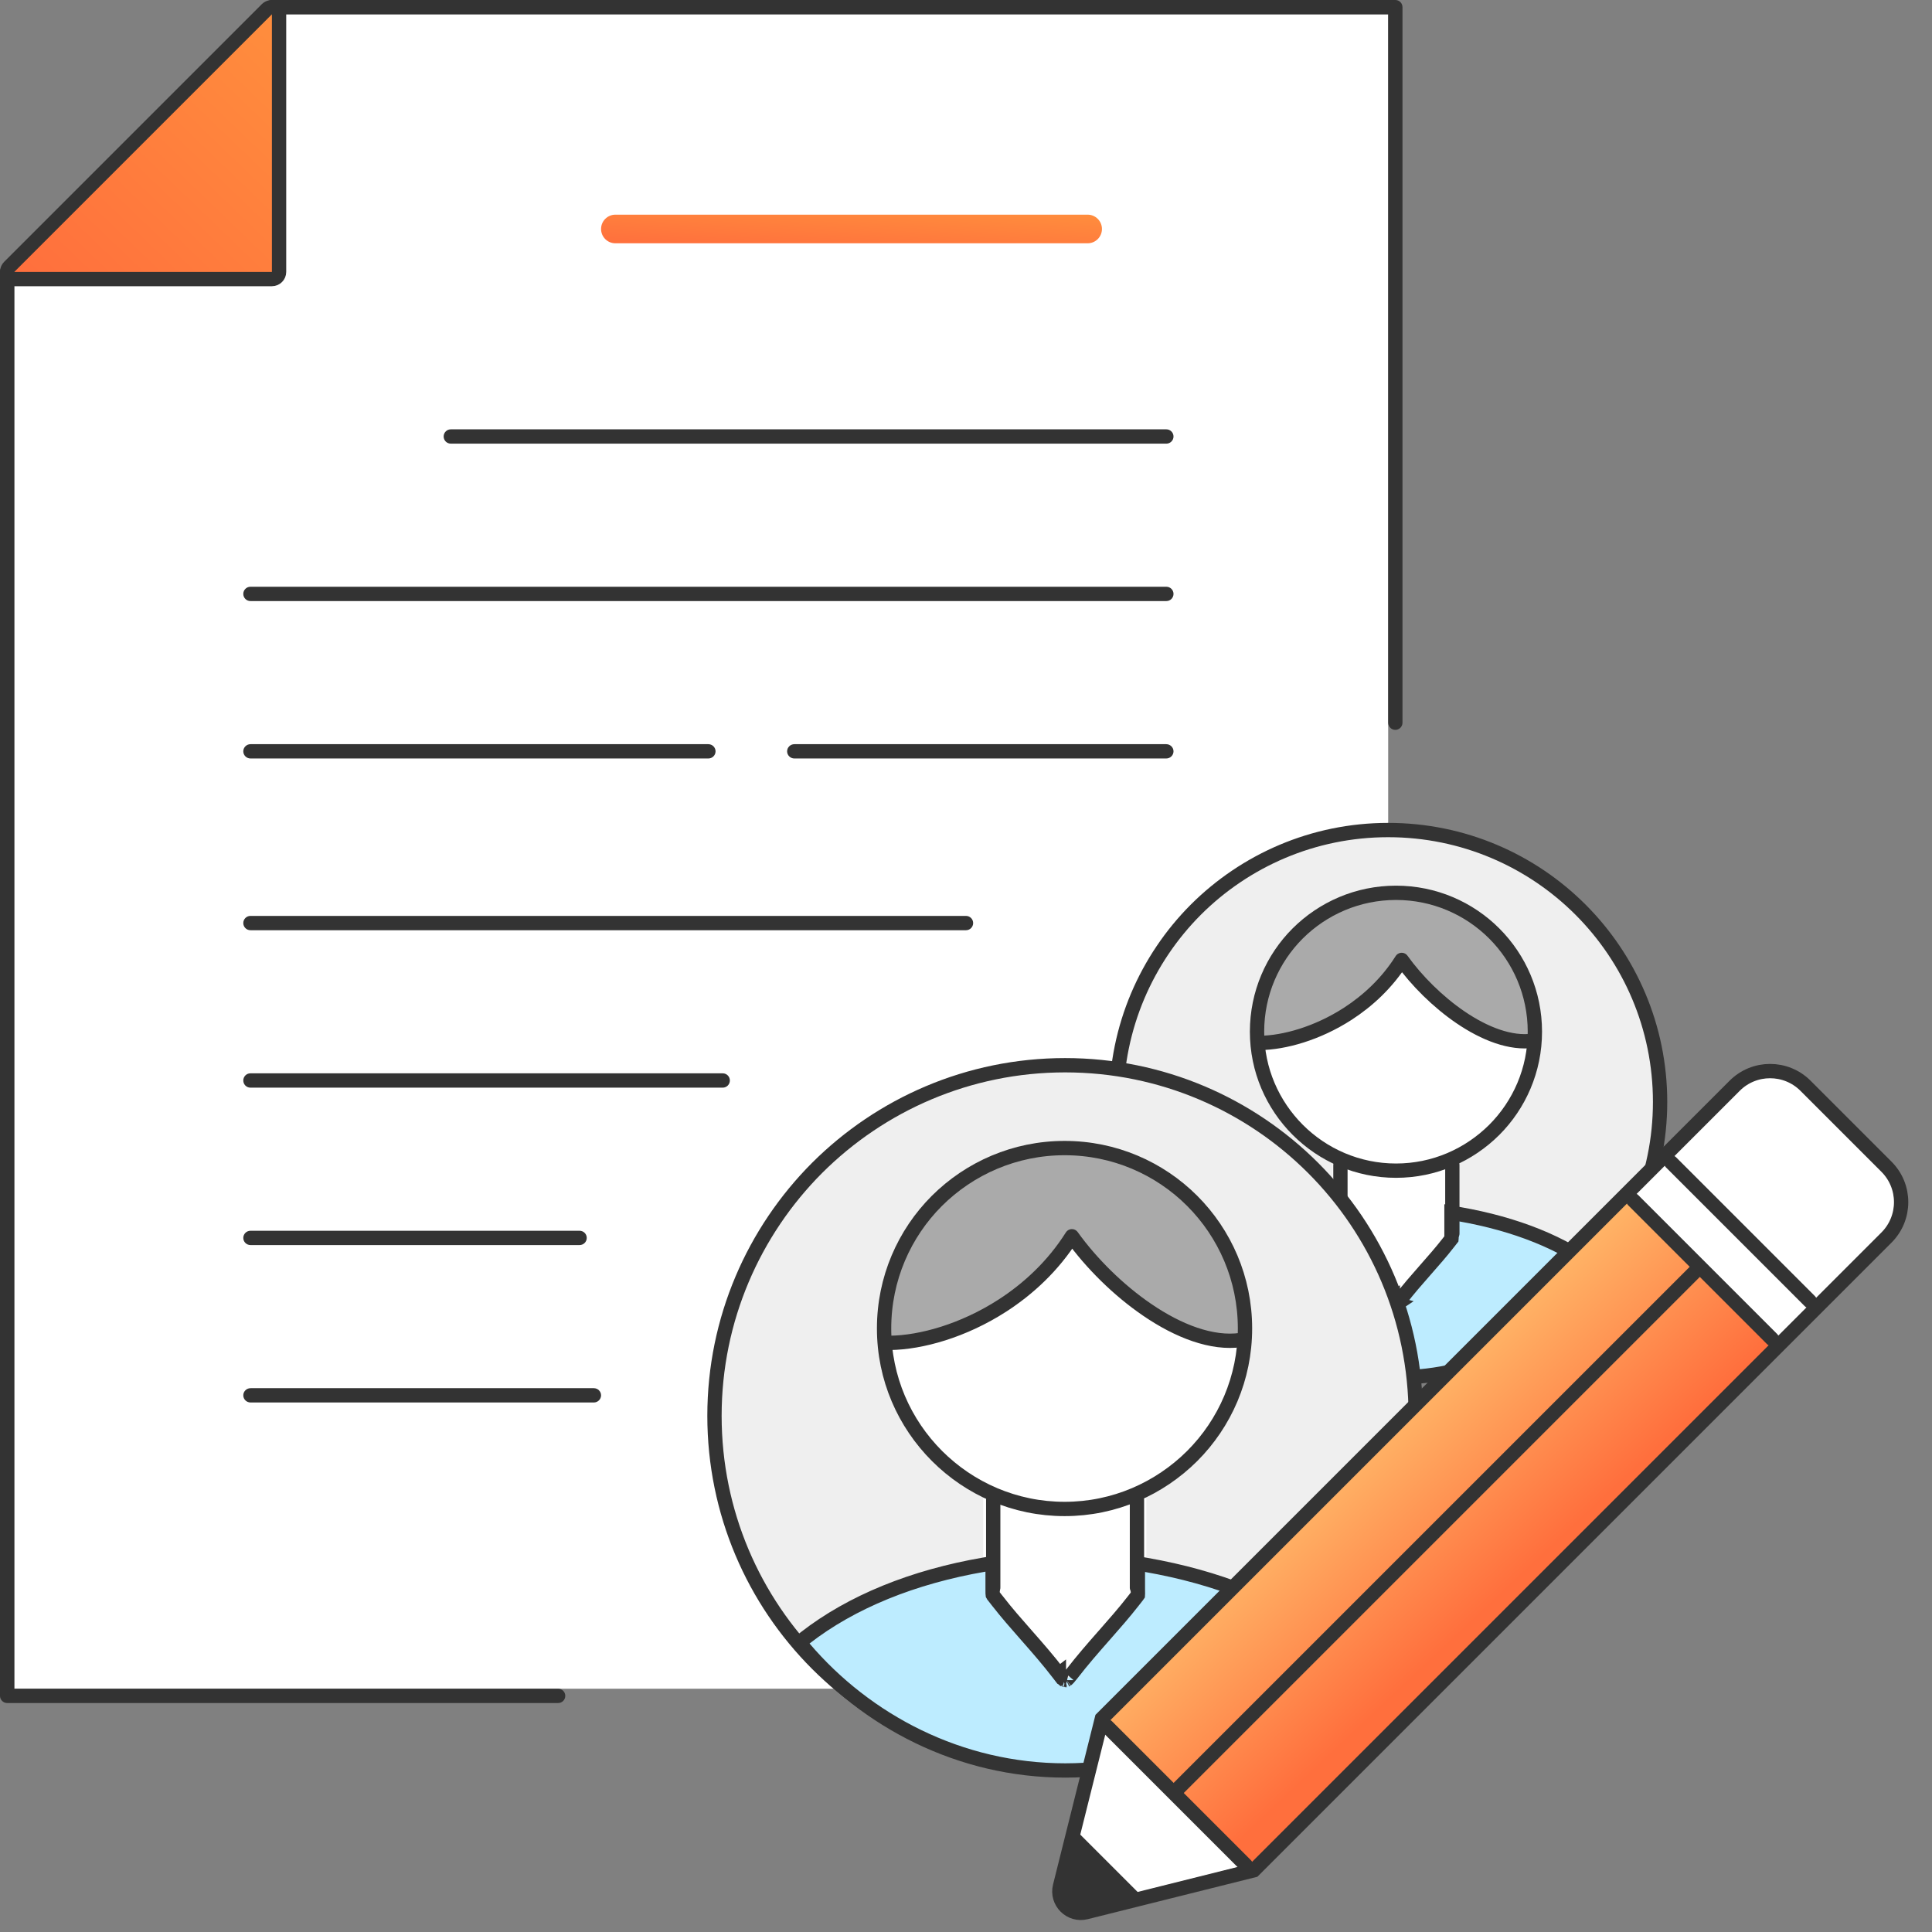 <svg width="135" height="135" viewBox="0 0 135 135" fill="none" xmlns="http://www.w3.org/2000/svg">
<rect x="0" y="0" width="135" height="135" fill="#808080" stroke="none"/>
<g clip-path="url(#clip0_125_2347)">
<path fill-rule="evenodd" clip-rule="evenodd" d="M97 1H19.894L1 19.668V118H97V1Z" fill="white"/>
<path fill-rule="evenodd" clip-rule="evenodd" d="M98 0.5C98 0.224 97.776 0 97.5 0H19C18.867 0 18.74 0.053 18.646 0.146L0.146 18.646C0.053 18.74 0 18.867 0 19V118.5C0 118.776 0.224 119 0.5 119H39C39.276 119 39.5 118.776 39.5 118.5C39.5 118.224 39.276 118 39 118H1V19.207L19.207 1H97V50.5C97 50.776 97.224 51 97.5 51C97.776 51 98 50.776 98 50.5V0.5Z" fill="#333333"/>
<path d="M18.646 0.646C18.789 0.503 19.005 0.461 19.191 0.538C19.378 0.615 19.5 0.798 19.5 1V19C19.5 19.276 19.276 19.5 19 19.5H1C0.798 19.5 0.615 19.378 0.538 19.191C0.461 19.005 0.503 18.789 0.646 18.646L18.646 0.646Z" fill="url(#paint0_linear_125_2347)" stroke="#333333" stroke-linejoin="round"/>
<path fill-rule="evenodd" clip-rule="evenodd" d="M50 52.5C50 52.224 49.773 52 49.494 52H17.506C17.227 52 17 52.224 17 52.5C17 52.776 17.227 53 17.506 53H49.494C49.773 53 50 52.776 50 52.5Z" fill="#333333"/>
<path fill-rule="evenodd" clip-rule="evenodd" d="M41 86.5C41 86.224 40.775 86 40.496 86H17.504C17.226 86 17 86.224 17 86.5C17 86.776 17.226 87 17.504 87H40.496C40.775 87 41 86.776 41 86.5Z" fill="#333333"/>
<path fill-rule="evenodd" clip-rule="evenodd" d="M82 30.5C82 30.224 81.776 30 81.5 30H31.5C31.224 30 31 30.224 31 30.5C31 30.776 31.224 31 31.5 31H81.5C81.776 31 82 30.776 82 30.5Z" fill="#333333"/>
<path fill-rule="evenodd" clip-rule="evenodd" d="M17 64.5C17 64.224 17.224 64 17.5 64H67.5C67.776 64 68 64.224 68 64.5C68 64.776 67.776 65 67.5 65H17.5C17.224 65 17 64.776 17 64.5Z" fill="#333333"/>
<path fill-rule="evenodd" clip-rule="evenodd" d="M82 41.5C82 41.224 81.776 41 81.501 41H17.499C17.224 41 17 41.224 17 41.5C17 41.776 17.224 42 17.499 42H81.501C81.776 42 82 41.776 82 41.5Z" fill="#333333"/>
<path fill-rule="evenodd" clip-rule="evenodd" d="M17 75.5C17 75.224 17.222 75 17.495 75H50.505C50.778 75 51 75.224 51 75.5C51 75.776 50.778 76 50.505 76H17.495C17.222 76 17 75.776 17 75.5Z" fill="#333333"/>
<path fill-rule="evenodd" clip-rule="evenodd" d="M42 97.5C42 97.224 41.772 97 41.491 97H17.509C17.228 97 17 97.224 17 97.5C17 97.776 17.228 98 17.509 98H41.491C41.772 98 42 97.776 42 97.5Z" fill="#333333"/>
<path fill-rule="evenodd" clip-rule="evenodd" d="M82 52.5C82 52.224 81.772 52 81.49 52H55.51C55.228 52 55 52.224 55 52.5C55 52.776 55.228 53 55.51 53H81.49C81.772 53 82 52.776 82 52.5Z" fill="#333333"/>
<path fill-rule="evenodd" clip-rule="evenodd" d="M77 16C77 15.448 76.552 15 76 15H43C42.448 15 42 15.448 42 16C42 16.552 42.448 17 43 17H76C76.552 17 77 16.552 77 16Z" fill="url(#paint1_linear_125_2347)"/>
<path fill-rule="evenodd" clip-rule="evenodd" d="M97 58C102.244 58 106.999 60.123 110.438 63.562C113.876 67.001 116 71.755 116 77C116 82.244 113.868 86.999 110.438 90.437C106.999 93.876 102.244 96 97 96C91.756 96 87.001 93.876 83.562 90.437C80.124 86.999 78 82.244 78 77C78 71.755 80.132 67.001 83.562 63.562C87.001 60.132 91.756 58 97 58Z" fill="#EFEFEF" stroke="#333333"/>
<path fill-rule="evenodd" clip-rule="evenodd" d="M97.927 66.781C99.757 69.871 104.065 73.462 107.069 73.031C107.095 72.72 107.112 72.409 107.112 72.099C107.112 66.816 102.83 62.543 97.556 62.543C92.273 62.543 88.001 66.824 88.001 72.099C88.001 72.461 88.018 72.824 88.061 73.177C90.927 73.134 95.657 71.201 97.927 66.781Z" fill="#AAAAAA"/>
<path fill-rule="evenodd" clip-rule="evenodd" d="M107.069 73.022C104.065 73.454 99.757 69.871 97.927 66.773C95.657 71.192 90.927 73.134 88.052 73.16C88.587 77.934 92.636 81.646 97.547 81.646C102.52 81.654 106.594 77.865 107.069 73.022Z" fill="white"/>
<path fill-rule="evenodd" clip-rule="evenodd" d="M101.639 86.212L101.881 85.892C101.993 85.746 101.993 85.677 101.993 85.323V84.296V79.237C100.664 79.936 99.162 80.325 97.556 80.325C95.951 80.325 94.449 79.928 93.12 79.237V79.384V84.27V85.314C93.12 85.668 93.12 85.737 93.232 85.884L93.473 86.203C94.544 87.619 95.744 88.853 96.883 90.39C97.159 90.761 97.349 90.934 97.556 90.891C97.772 90.942 97.954 90.761 98.23 90.39C99.361 88.862 100.569 87.628 101.639 86.212Z" fill="white"/>
<path d="M97.324 90.821C96.755 90.078 96.171 89.412 95.608 88.771C95.585 88.745 95.562 88.719 95.539 88.693C94.997 88.076 94.475 87.484 93.983 86.85L93.982 86.848L93.745 86.545L93.745 86.545C93.744 86.535 93.743 86.521 93.743 86.504C93.741 86.458 93.741 86.4 93.741 86.313V85.323V84.73L93.157 84.83C89.283 85.495 85.903 86.861 83.364 88.838L82.951 89.16L83.29 89.557C86.691 93.546 91.814 96.25 97.587 96.25C103.328 96.25 108.467 93.504 111.857 89.559L112.196 89.164L111.788 88.841C109.26 86.843 105.878 85.527 102.011 84.847L101.424 84.743V85.339V86.313H101.424L101.424 86.325C101.426 86.414 101.428 86.473 101.427 86.52C101.427 86.535 101.427 86.547 101.426 86.557L101.192 86.856L101.192 86.857C100.7 87.486 100.179 88.078 99.638 88.693C99.614 88.72 99.59 88.747 99.566 88.775C99.002 89.416 98.419 90.082 97.85 90.821L97.85 90.821C97.786 90.904 97.733 90.969 97.687 91.02C97.657 91.052 97.634 91.076 97.615 91.093M97.324 90.821C97.324 90.822 97.324 90.822 97.324 90.822L96.928 91.126L97.324 90.821C97.324 90.821 97.324 90.821 97.324 90.821ZM97.324 90.821C97.388 90.905 97.442 90.971 97.487 91.022C97.516 91.054 97.539 91.078 97.557 91.094M97.557 91.094L97.474 91.114C97.504 91.106 97.54 91.107 97.572 91.117C97.576 91.118 97.58 91.119 97.583 91.12C97.571 91.128 97.572 91.126 97.585 91.121C97.588 91.12 97.592 91.118 97.597 91.117C97.628 91.108 97.668 91.106 97.704 91.115L97.615 91.093M97.557 91.094C97.568 91.105 97.578 91.112 97.585 91.118C97.585 91.118 97.585 91.118 97.585 91.118C97.586 91.118 97.587 91.117 97.588 91.116C97.595 91.111 97.604 91.103 97.615 91.093M97.557 91.094L97.589 91.087L97.615 91.093" fill="#BDECFF" stroke="#333333"/>
<path d="M93.663 81.413V86.192M101.484 81.413V86.192" stroke="#333333" stroke-linecap="round" stroke-linejoin="round"/>
<path d="M97.548 62.386C100.224 62.386 102.653 63.47 104.41 65.227C106.167 66.984 107.251 69.413 107.251 72.09C107.251 74.766 106.167 77.195 104.41 78.953C102.643 80.711 100.222 81.801 97.548 81.801C94.872 81.801 92.442 80.71 90.685 78.953C88.927 77.195 87.836 74.773 87.836 72.09C87.836 69.413 88.919 66.984 90.676 65.227C92.442 63.469 94.871 62.386 97.548 62.386Z" stroke="#333333"/>
<path d="M107.138 72.72C105.567 72.944 103.737 72.236 102.045 71.08C100.474 70.009 98.989 68.533 97.945 67.075C96.926 68.689 95.58 69.932 94.164 70.847C92.049 72.21 89.744 72.858 88.035 72.875" stroke="#333333" stroke-linejoin="round"/>
<path fill-rule="evenodd" clip-rule="evenodd" d="M74.425 74.434C81.187 74.434 87.317 77.173 91.752 81.607C96.186 86.041 98.924 92.172 98.924 98.934C98.924 105.697 96.175 111.827 91.752 116.262C87.317 120.696 81.187 123.434 74.425 123.434C67.662 123.434 61.532 120.696 57.097 116.262C52.663 111.827 49.925 105.697 49.925 98.934C49.925 92.172 52.674 86.041 57.097 81.607C61.532 77.184 67.662 74.434 74.425 74.434Z" fill="#EFEFEF" stroke="#333333"/>
<path fill-rule="evenodd" clip-rule="evenodd" d="M74.879 86.008C77.229 89.977 82.761 94.589 86.619 94.034C86.652 93.635 86.674 93.236 86.674 92.837C86.674 86.052 81.176 80.565 74.402 80.565C67.618 80.565 62.13 86.064 62.13 92.837C62.13 93.303 62.152 93.768 62.208 94.223C65.888 94.167 71.963 91.684 74.879 86.008Z" fill="#AAAAAA"/>
<path fill-rule="evenodd" clip-rule="evenodd" d="M86.62 94.023C82.762 94.577 77.23 89.977 74.88 85.997C71.964 91.673 65.889 94.167 62.197 94.2C62.885 100.331 68.084 105.098 74.392 105.098C80.778 105.109 86.01 100.242 86.62 94.023Z" fill="white"/>
<path fill-rule="evenodd" clip-rule="evenodd" d="M79.646 110.962L79.956 110.552C80.1 110.364 80.1 110.275 80.1 109.821V108.501V102.005C78.393 102.903 76.464 103.402 74.402 103.402C72.34 103.402 70.411 102.892 68.704 102.005V102.193V108.468V109.81C68.704 110.264 68.704 110.353 68.848 110.541L69.159 110.951C70.533 112.769 72.074 114.355 73.538 116.328C73.892 116.805 74.136 117.026 74.402 116.971C74.679 117.038 74.912 116.805 75.267 116.328C76.719 114.366 78.271 112.781 79.646 110.962Z" fill="white"/>
<path d="M73.99 116.969C73.262 116.019 72.516 115.166 71.792 114.343C71.762 114.309 71.732 114.276 71.703 114.242C71.007 113.451 70.334 112.687 69.7 111.869L69.698 111.868L69.394 111.479L69.393 111.477C69.379 111.46 69.372 111.45 69.369 111.444C69.367 111.431 69.363 111.403 69.361 111.343C69.359 111.281 69.359 111.203 69.359 111.093V109.821V109.228L68.775 109.328C63.817 110.18 59.5 111.927 56.261 114.448L55.849 114.77L56.188 115.167C60.53 120.261 67.071 123.713 74.44 123.713C81.768 123.713 88.329 120.207 92.659 115.169L92.999 114.774L92.59 114.451C89.368 111.904 85.048 110.221 80.097 109.35L79.51 109.246V109.842V111.093H79.51L79.511 111.105C79.513 111.218 79.515 111.297 79.514 111.359C79.514 111.416 79.511 111.444 79.51 111.458C79.506 111.464 79.499 111.473 79.488 111.487L79.486 111.489L79.182 111.878L79.182 111.878C78.548 112.69 77.877 113.453 77.183 114.242C77.151 114.277 77.12 114.313 77.089 114.348C76.365 115.172 75.619 116.024 74.891 116.969L74.891 116.969C74.719 117.193 74.606 117.314 74.528 117.375C74.521 117.379 74.516 117.383 74.512 117.386M73.99 116.969C73.99 116.97 73.99 116.97 73.99 116.97L73.594 117.274L73.99 116.969C73.99 116.969 73.99 116.969 73.99 116.969ZM73.99 116.969C74.164 117.196 74.274 117.316 74.351 117.376C74.357 117.381 74.362 117.384 74.366 117.387M74.366 117.387L74.327 117.396C74.342 117.393 74.364 117.393 74.382 117.398C74.385 117.399 74.387 117.4 74.387 117.4C74.387 117.4 74.38 117.397 74.366 117.387ZM74.366 117.387L74.443 117.37L74.512 117.386M74.512 117.386C74.497 117.396 74.491 117.399 74.491 117.399C74.491 117.4 74.517 117.388 74.558 117.398L74.512 117.386Z" fill="#BDECFF" stroke="#333333"/>
<path d="M69.402 104.799V110.937M79.446 104.799V110.937" stroke="#333333" stroke-linecap="round" stroke-linejoin="round"/>
<path d="M74.391 80.222C77.868 80.222 81.023 81.629 83.305 83.911C85.587 86.194 86.995 89.349 86.995 92.826C86.995 96.302 85.588 99.457 83.306 101.739C81.011 104.023 77.866 105.44 74.391 105.44C70.915 105.44 67.76 104.023 65.477 101.74C63.194 99.457 61.776 96.312 61.776 92.826C61.776 89.349 63.183 86.194 65.465 83.912C67.759 81.629 70.915 80.222 74.391 80.222Z" stroke="#333333"/>
<path d="M86.707 93.635C84.689 93.923 82.339 93.014 80.166 91.528C78.148 90.154 76.242 88.258 74.9 86.385C73.592 88.458 71.863 90.054 70.044 91.229C67.328 92.981 64.368 93.812 62.173 93.834" stroke="#333333" stroke-linejoin="round"/>
<path fill-rule="evenodd" clip-rule="evenodd" d="M113.942 83.345L124.382 93.784L87.627 130.538L77.188 120.099L113.942 83.345Z" fill="url(#paint2_linear_125_2347)"/>
<path fill-rule="evenodd" clip-rule="evenodd" d="M132.303 85.46C133.084 84.679 133.084 83.412 132.303 82.631L125.082 75.41C124.301 74.629 123.035 74.629 122.254 75.41L114.288 83.376L124.338 93.425L132.303 85.46Z" fill="white"/>
<path fill-rule="evenodd" clip-rule="evenodd" d="M75.617 133.287C75.274 133.376 74.91 133.277 74.66 133.026V133.026C74.409 132.776 74.31 132.412 74.399 132.069L77.354 120.635L87.051 130.332L75.617 133.287Z" fill="white"/>
<path d="M131.818 81.525L126.161 75.868C124.794 74.501 122.578 74.501 121.211 75.868L76.997 120.082L74.068 131.799C73.793 132.898 74.788 133.893 75.887 133.618L87.604 130.689L131.818 86.475C133.185 85.108 133.185 82.892 131.818 81.525Z" stroke="#333333"/>
<path d="M118.943 88.353L81.797 125.499" stroke="#333333"/>
<path d="M77.354 120.634L87.052 130.332" stroke="#333333" stroke-linecap="round"/>
<path d="M114.123 83.865L123.82 93.563" stroke="#333333" stroke-linecap="round"/>
<path d="M116.767 81.221L126.464 90.919" stroke="#333333" stroke-linecap="round"/>
<path fill-rule="evenodd" clip-rule="evenodd" d="M79.913 132.622L75.064 127.773L74.256 132.622L75.064 133.43L79.913 132.622Z" fill="#333333"/>
</g>
<defs>
<linearGradient id="paint0_linear_125_2347" x1="19" y1="0.297" x2="1" y2="19" gradientUnits="userSpaceOnUse">
<stop stop-color="#FF8E3D"/>
<stop offset="1" stop-color="#FF6F3D"/>
</linearGradient>
<linearGradient id="paint1_linear_125_2347" x1="77" y1="14.922" x2="76.781" y2="18.913" gradientUnits="userSpaceOnUse">
<stop stop-color="#FF8E3D"/>
<stop offset="1" stop-color="#FF6F3D"/>
</linearGradient>
<linearGradient id="paint2_linear_125_2347" x1="93.061" y1="98.16" x2="105.232" y2="111.104" gradientUnits="userSpaceOnUse">
<stop stop-color="#FFC671"/>
<stop offset="1" stop-color="#FF6F3D"/>
</linearGradient>
<clipPath id="clip0_125_2347">
<rect width="135" height="135" fill="white"/>
</clipPath>
</defs>
</svg>
